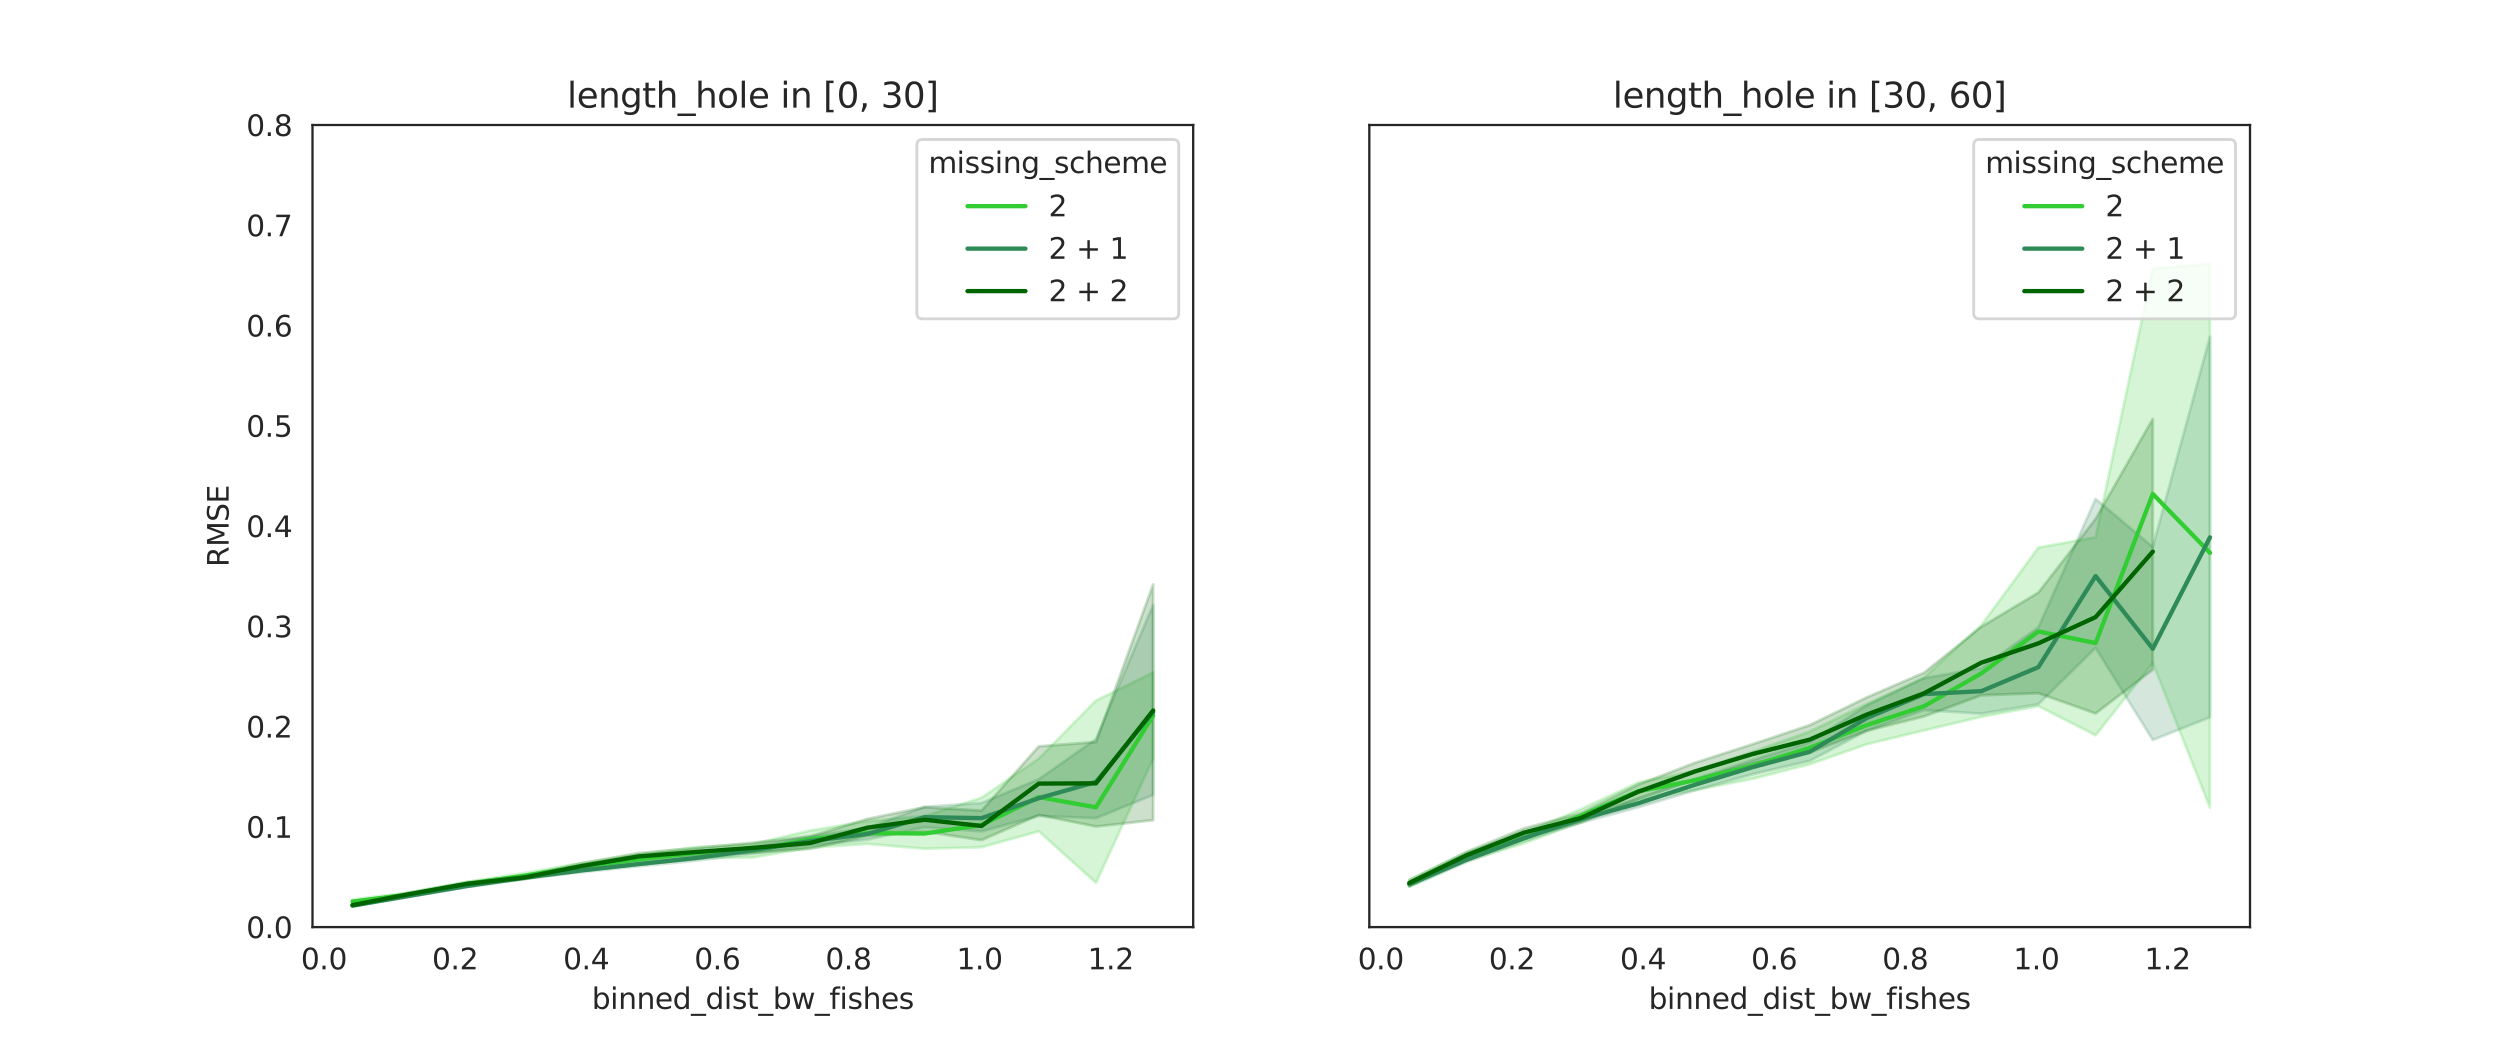 <?xml version="1.0" encoding="utf-8" standalone="no"?>
<!DOCTYPE svg PUBLIC "-//W3C//DTD SVG 1.1//EN"
  "http://www.w3.org/Graphics/SVG/1.1/DTD/svg11.dtd">
<svg xmlns:xlink="http://www.w3.org/1999/xlink" width="864pt" height="360pt" viewBox="0 0 864 360" xmlns="http://www.w3.org/2000/svg" version="1.1">
 <defs>
  <style type="text/css">*{stroke-linejoin: round; stroke-linecap: butt}</style>
 </defs>
 <g id="figure_1">
  <g id="patch_1">
   <path d="M 0 360 
L 864 360 
L 864 0 
L 0 0 
z
" style="fill: #ffffff"/>
  </g>
  <g id="axes_1">
   <g id="patch_2">
    <path d="M 108 320.4 
L 412.364 320.4 
L 412.364 43.2 
L 108 43.2 
z
" style="fill: #ffffff"/>
   </g>
   <g id="matplotlib.axis_1">
    <g id="xtick_1">
     <g id="text_1">
      <!-- 0.0 -->
      <g style="fill: #262626" transform="translate(104.001 334.998) scale(0.1 -0.1)">
       <defs>
        <path id="DejaVuSans-30" d="M 2034 4250 
Q 1547 4250 1301 3770 
Q 1056 3291 1056 2328 
Q 1056 1369 1301 889 
Q 1547 409 2034 409 
Q 2525 409 2770 889 
Q 3016 1369 3016 2328 
Q 3016 3291 2770 3770 
Q 2525 4250 2034 4250 
z
M 2034 4750 
Q 2819 4750 3233 4129 
Q 3647 3509 3647 2328 
Q 3647 1150 3233 529 
Q 2819 -91 2034 -91 
Q 1250 -91 836 529 
Q 422 1150 422 2328 
Q 422 3509 836 4129 
Q 1250 4750 2034 4750 
z
" transform="scale(0.016)"/>
        <path id="DejaVuSans-2e" d="M 684 794 
L 1344 794 
L 1344 0 
L 684 0 
L 684 794 
z
" transform="scale(0.016)"/>
       </defs>
       <use xlink:href="#DejaVuSans-30"/>
       <use xlink:href="#DejaVuSans-2e" x="63.623"/>
       <use xlink:href="#DejaVuSans-30" x="95.41"/>
      </g>
     </g>
    </g>
    <g id="xtick_2">
     <g id="text_2">
      <!-- 0.2 -->
      <g style="fill: #262626" transform="translate(149.317 334.998) scale(0.1 -0.1)">
       <defs>
        <path id="DejaVuSans-32" d="M 1228 531 
L 3431 531 
L 3431 0 
L 469 0 
L 469 531 
Q 828 903 1448 1529 
Q 2069 2156 2228 2338 
Q 2531 2678 2651 2914 
Q 2772 3150 2772 3378 
Q 2772 3750 2511 3984 
Q 2250 4219 1831 4219 
Q 1534 4219 1204 4116 
Q 875 4013 500 3803 
L 500 4441 
Q 881 4594 1212 4672 
Q 1544 4750 1819 4750 
Q 2544 4750 2975 4387 
Q 3406 4025 3406 3419 
Q 3406 3131 3298 2873 
Q 3191 2616 2906 2266 
Q 2828 2175 2409 1742 
Q 1991 1309 1228 531 
z
" transform="scale(0.016)"/>
       </defs>
       <use xlink:href="#DejaVuSans-30"/>
       <use xlink:href="#DejaVuSans-2e" x="63.623"/>
       <use xlink:href="#DejaVuSans-32" x="95.41"/>
      </g>
     </g>
    </g>
    <g id="xtick_3">
     <g id="text_3">
      <!-- 0.4 -->
      <g style="fill: #262626" transform="translate(194.632 334.998) scale(0.1 -0.1)">
       <defs>
        <path id="DejaVuSans-34" d="M 2419 4116 
L 825 1625 
L 2419 1625 
L 2419 4116 
z
M 2253 4666 
L 3047 4666 
L 3047 1625 
L 3713 1625 
L 3713 1100 
L 3047 1100 
L 3047 0 
L 2419 0 
L 2419 1100 
L 313 1100 
L 313 1709 
L 2253 4666 
z
" transform="scale(0.016)"/>
       </defs>
       <use xlink:href="#DejaVuSans-30"/>
       <use xlink:href="#DejaVuSans-2e" x="63.623"/>
       <use xlink:href="#DejaVuSans-34" x="95.41"/>
      </g>
     </g>
    </g>
    <g id="xtick_4">
     <g id="text_4">
      <!-- 0.6 -->
      <g style="fill: #262626" transform="translate(239.948 334.998) scale(0.1 -0.1)">
       <defs>
        <path id="DejaVuSans-36" d="M 2113 2584 
Q 1688 2584 1439 2293 
Q 1191 2003 1191 1497 
Q 1191 994 1439 701 
Q 1688 409 2113 409 
Q 2538 409 2786 701 
Q 3034 994 3034 1497 
Q 3034 2003 2786 2293 
Q 2538 2584 2113 2584 
z
M 3366 4563 
L 3366 3988 
Q 3128 4100 2886 4159 
Q 2644 4219 2406 4219 
Q 1781 4219 1451 3797 
Q 1122 3375 1075 2522 
Q 1259 2794 1537 2939 
Q 1816 3084 2150 3084 
Q 2853 3084 3261 2657 
Q 3669 2231 3669 1497 
Q 3669 778 3244 343 
Q 2819 -91 2113 -91 
Q 1303 -91 875 529 
Q 447 1150 447 2328 
Q 447 3434 972 4092 
Q 1497 4750 2381 4750 
Q 2619 4750 2861 4703 
Q 3103 4656 3366 4563 
z
" transform="scale(0.016)"/>
       </defs>
       <use xlink:href="#DejaVuSans-30"/>
       <use xlink:href="#DejaVuSans-2e" x="63.623"/>
       <use xlink:href="#DejaVuSans-36" x="95.41"/>
      </g>
     </g>
    </g>
    <g id="xtick_5">
     <g id="text_5">
      <!-- 0.8 -->
      <g style="fill: #262626" transform="translate(285.264 334.998) scale(0.1 -0.1)">
       <defs>
        <path id="DejaVuSans-38" d="M 2034 2216 
Q 1584 2216 1326 1975 
Q 1069 1734 1069 1313 
Q 1069 891 1326 650 
Q 1584 409 2034 409 
Q 2484 409 2743 651 
Q 3003 894 3003 1313 
Q 3003 1734 2745 1975 
Q 2488 2216 2034 2216 
z
M 1403 2484 
Q 997 2584 770 2862 
Q 544 3141 544 3541 
Q 544 4100 942 4425 
Q 1341 4750 2034 4750 
Q 2731 4750 3128 4425 
Q 3525 4100 3525 3541 
Q 3525 3141 3298 2862 
Q 3072 2584 2669 2484 
Q 3125 2378 3379 2068 
Q 3634 1759 3634 1313 
Q 3634 634 3220 271 
Q 2806 -91 2034 -91 
Q 1263 -91 848 271 
Q 434 634 434 1313 
Q 434 1759 690 2068 
Q 947 2378 1403 2484 
z
M 1172 3481 
Q 1172 3119 1398 2916 
Q 1625 2713 2034 2713 
Q 2441 2713 2670 2916 
Q 2900 3119 2900 3481 
Q 2900 3844 2670 4047 
Q 2441 4250 2034 4250 
Q 1625 4250 1398 4047 
Q 1172 3844 1172 3481 
z
" transform="scale(0.016)"/>
       </defs>
       <use xlink:href="#DejaVuSans-30"/>
       <use xlink:href="#DejaVuSans-2e" x="63.623"/>
       <use xlink:href="#DejaVuSans-38" x="95.41"/>
      </g>
     </g>
    </g>
    <g id="xtick_6">
     <g id="text_6">
      <!-- 1.0 -->
      <g style="fill: #262626" transform="translate(330.579 334.998) scale(0.1 -0.1)">
       <defs>
        <path id="DejaVuSans-31" d="M 794 531 
L 1825 531 
L 1825 4091 
L 703 3866 
L 703 4441 
L 1819 4666 
L 2450 4666 
L 2450 531 
L 3481 531 
L 3481 0 
L 794 0 
L 794 531 
z
" transform="scale(0.016)"/>
       </defs>
       <use xlink:href="#DejaVuSans-31"/>
       <use xlink:href="#DejaVuSans-2e" x="63.623"/>
       <use xlink:href="#DejaVuSans-30" x="95.41"/>
      </g>
     </g>
    </g>
    <g id="xtick_7">
     <g id="text_7">
      <!-- 1.2 -->
      <g style="fill: #262626" transform="translate(375.895 334.998) scale(0.1 -0.1)">
       <use xlink:href="#DejaVuSans-31"/>
       <use xlink:href="#DejaVuSans-2e" x="63.623"/>
       <use xlink:href="#DejaVuSans-32" x="95.41"/>
      </g>
     </g>
    </g>
    <g id="text_8">
     <!-- binned_dist_bw_fishes -->
     <g style="fill: #262626" transform="translate(204.535 348.677) scale(0.1 -0.1)">
      <defs>
       <path id="DejaVuSans-62" d="M 3116 1747 
Q 3116 2381 2855 2742 
Q 2594 3103 2138 3103 
Q 1681 3103 1420 2742 
Q 1159 2381 1159 1747 
Q 1159 1113 1420 752 
Q 1681 391 2138 391 
Q 2594 391 2855 752 
Q 3116 1113 3116 1747 
z
M 1159 2969 
Q 1341 3281 1617 3432 
Q 1894 3584 2278 3584 
Q 2916 3584 3314 3078 
Q 3713 2572 3713 1747 
Q 3713 922 3314 415 
Q 2916 -91 2278 -91 
Q 1894 -91 1617 61 
Q 1341 213 1159 525 
L 1159 0 
L 581 0 
L 581 4863 
L 1159 4863 
L 1159 2969 
z
" transform="scale(0.016)"/>
       <path id="DejaVuSans-69" d="M 603 3500 
L 1178 3500 
L 1178 0 
L 603 0 
L 603 3500 
z
M 603 4863 
L 1178 4863 
L 1178 4134 
L 603 4134 
L 603 4863 
z
" transform="scale(0.016)"/>
       <path id="DejaVuSans-6e" d="M 3513 2113 
L 3513 0 
L 2938 0 
L 2938 2094 
Q 2938 2591 2744 2837 
Q 2550 3084 2163 3084 
Q 1697 3084 1428 2787 
Q 1159 2491 1159 1978 
L 1159 0 
L 581 0 
L 581 3500 
L 1159 3500 
L 1159 2956 
Q 1366 3272 1645 3428 
Q 1925 3584 2291 3584 
Q 2894 3584 3203 3211 
Q 3513 2838 3513 2113 
z
" transform="scale(0.016)"/>
       <path id="DejaVuSans-65" d="M 3597 1894 
L 3597 1613 
L 953 1613 
Q 991 1019 1311 708 
Q 1631 397 2203 397 
Q 2534 397 2845 478 
Q 3156 559 3463 722 
L 3463 178 
Q 3153 47 2828 -22 
Q 2503 -91 2169 -91 
Q 1331 -91 842 396 
Q 353 884 353 1716 
Q 353 2575 817 3079 
Q 1281 3584 2069 3584 
Q 2775 3584 3186 3129 
Q 3597 2675 3597 1894 
z
M 3022 2063 
Q 3016 2534 2758 2815 
Q 2500 3097 2075 3097 
Q 1594 3097 1305 2825 
Q 1016 2553 972 2059 
L 3022 2063 
z
" transform="scale(0.016)"/>
       <path id="DejaVuSans-64" d="M 2906 2969 
L 2906 4863 
L 3481 4863 
L 3481 0 
L 2906 0 
L 2906 525 
Q 2725 213 2448 61 
Q 2172 -91 1784 -91 
Q 1150 -91 751 415 
Q 353 922 353 1747 
Q 353 2572 751 3078 
Q 1150 3584 1784 3584 
Q 2172 3584 2448 3432 
Q 2725 3281 2906 2969 
z
M 947 1747 
Q 947 1113 1208 752 
Q 1469 391 1925 391 
Q 2381 391 2643 752 
Q 2906 1113 2906 1747 
Q 2906 2381 2643 2742 
Q 2381 3103 1925 3103 
Q 1469 3103 1208 2742 
Q 947 2381 947 1747 
z
" transform="scale(0.016)"/>
       <path id="DejaVuSans-5f" d="M 3263 -1063 
L 3263 -1509 
L -63 -1509 
L -63 -1063 
L 3263 -1063 
z
" transform="scale(0.016)"/>
       <path id="DejaVuSans-73" d="M 2834 3397 
L 2834 2853 
Q 2591 2978 2328 3040 
Q 2066 3103 1784 3103 
Q 1356 3103 1142 2972 
Q 928 2841 928 2578 
Q 928 2378 1081 2264 
Q 1234 2150 1697 2047 
L 1894 2003 
Q 2506 1872 2764 1633 
Q 3022 1394 3022 966 
Q 3022 478 2636 193 
Q 2250 -91 1575 -91 
Q 1294 -91 989 -36 
Q 684 19 347 128 
L 347 722 
Q 666 556 975 473 
Q 1284 391 1588 391 
Q 1994 391 2212 530 
Q 2431 669 2431 922 
Q 2431 1156 2273 1281 
Q 2116 1406 1581 1522 
L 1381 1569 
Q 847 1681 609 1914 
Q 372 2147 372 2553 
Q 372 3047 722 3315 
Q 1072 3584 1716 3584 
Q 2034 3584 2315 3537 
Q 2597 3491 2834 3397 
z
" transform="scale(0.016)"/>
       <path id="DejaVuSans-74" d="M 1172 4494 
L 1172 3500 
L 2356 3500 
L 2356 3053 
L 1172 3053 
L 1172 1153 
Q 1172 725 1289 603 
Q 1406 481 1766 481 
L 2356 481 
L 2356 0 
L 1766 0 
Q 1100 0 847 248 
Q 594 497 594 1153 
L 594 3053 
L 172 3053 
L 172 3500 
L 594 3500 
L 594 4494 
L 1172 4494 
z
" transform="scale(0.016)"/>
       <path id="DejaVuSans-77" d="M 269 3500 
L 844 3500 
L 1563 769 
L 2278 3500 
L 2956 3500 
L 3675 769 
L 4391 3500 
L 4966 3500 
L 4050 0 
L 3372 0 
L 2619 2869 
L 1863 0 
L 1184 0 
L 269 3500 
z
" transform="scale(0.016)"/>
       <path id="DejaVuSans-66" d="M 2375 4863 
L 2375 4384 
L 1825 4384 
Q 1516 4384 1395 4259 
Q 1275 4134 1275 3809 
L 1275 3500 
L 2222 3500 
L 2222 3053 
L 1275 3053 
L 1275 0 
L 697 0 
L 697 3053 
L 147 3053 
L 147 3500 
L 697 3500 
L 697 3744 
Q 697 4328 969 4595 
Q 1241 4863 1831 4863 
L 2375 4863 
z
" transform="scale(0.016)"/>
       <path id="DejaVuSans-68" d="M 3513 2113 
L 3513 0 
L 2938 0 
L 2938 2094 
Q 2938 2591 2744 2837 
Q 2550 3084 2163 3084 
Q 1697 3084 1428 2787 
Q 1159 2491 1159 1978 
L 1159 0 
L 581 0 
L 581 4863 
L 1159 4863 
L 1159 2956 
Q 1366 3272 1645 3428 
Q 1925 3584 2291 3584 
Q 2894 3584 3203 3211 
Q 3513 2838 3513 2113 
z
" transform="scale(0.016)"/>
      </defs>
      <use xlink:href="#DejaVuSans-62"/>
      <use xlink:href="#DejaVuSans-69" x="63.477"/>
      <use xlink:href="#DejaVuSans-6e" x="91.26"/>
      <use xlink:href="#DejaVuSans-6e" x="154.639"/>
      <use xlink:href="#DejaVuSans-65" x="218.018"/>
      <use xlink:href="#DejaVuSans-64" x="279.541"/>
      <use xlink:href="#DejaVuSans-5f" x="343.018"/>
      <use xlink:href="#DejaVuSans-64" x="393.018"/>
      <use xlink:href="#DejaVuSans-69" x="456.494"/>
      <use xlink:href="#DejaVuSans-73" x="484.277"/>
      <use xlink:href="#DejaVuSans-74" x="536.377"/>
      <use xlink:href="#DejaVuSans-5f" x="575.586"/>
      <use xlink:href="#DejaVuSans-62" x="625.586"/>
      <use xlink:href="#DejaVuSans-77" x="689.062"/>
      <use xlink:href="#DejaVuSans-5f" x="770.85"/>
      <use xlink:href="#DejaVuSans-66" x="820.85"/>
      <use xlink:href="#DejaVuSans-69" x="856.055"/>
      <use xlink:href="#DejaVuSans-73" x="883.838"/>
      <use xlink:href="#DejaVuSans-68" x="935.938"/>
      <use xlink:href="#DejaVuSans-65" x="999.316"/>
      <use xlink:href="#DejaVuSans-73" x="1060.84"/>
     </g>
    </g>
   </g>
   <g id="matplotlib.axis_2">
    <g id="ytick_1">
     <g id="text_9">
      <!-- 0.0 -->
      <g style="fill: #262626" transform="translate(85.097 324.199) scale(0.1 -0.1)">
       <use xlink:href="#DejaVuSans-30"/>
       <use xlink:href="#DejaVuSans-2e" x="63.623"/>
       <use xlink:href="#DejaVuSans-30" x="95.41"/>
      </g>
     </g>
    </g>
    <g id="ytick_2">
     <g id="text_10">
      <!-- 0.1 -->
      <g style="fill: #262626" transform="translate(85.097 289.549) scale(0.1 -0.1)">
       <use xlink:href="#DejaVuSans-30"/>
       <use xlink:href="#DejaVuSans-2e" x="63.623"/>
       <use xlink:href="#DejaVuSans-31" x="95.41"/>
      </g>
     </g>
    </g>
    <g id="ytick_3">
     <g id="text_11">
      <!-- 0.2 -->
      <g style="fill: #262626" transform="translate(85.097 254.899) scale(0.1 -0.1)">
       <use xlink:href="#DejaVuSans-30"/>
       <use xlink:href="#DejaVuSans-2e" x="63.623"/>
       <use xlink:href="#DejaVuSans-32" x="95.41"/>
      </g>
     </g>
    </g>
    <g id="ytick_4">
     <g id="text_12">
      <!-- 0.3 -->
      <g style="fill: #262626" transform="translate(85.097 220.249) scale(0.1 -0.1)">
       <defs>
        <path id="DejaVuSans-33" d="M 2597 2516 
Q 3050 2419 3304 2112 
Q 3559 1806 3559 1356 
Q 3559 666 3084 287 
Q 2609 -91 1734 -91 
Q 1441 -91 1130 -33 
Q 819 25 488 141 
L 488 750 
Q 750 597 1062 519 
Q 1375 441 1716 441 
Q 2309 441 2620 675 
Q 2931 909 2931 1356 
Q 2931 1769 2642 2001 
Q 2353 2234 1838 2234 
L 1294 2234 
L 1294 2753 
L 1863 2753 
Q 2328 2753 2575 2939 
Q 2822 3125 2822 3475 
Q 2822 3834 2567 4026 
Q 2313 4219 1838 4219 
Q 1578 4219 1281 4162 
Q 984 4106 628 3988 
L 628 4550 
Q 988 4650 1302 4700 
Q 1616 4750 1894 4750 
Q 2613 4750 3031 4423 
Q 3450 4097 3450 3541 
Q 3450 3153 3228 2886 
Q 3006 2619 2597 2516 
z
" transform="scale(0.016)"/>
       </defs>
       <use xlink:href="#DejaVuSans-30"/>
       <use xlink:href="#DejaVuSans-2e" x="63.623"/>
       <use xlink:href="#DejaVuSans-33" x="95.41"/>
      </g>
     </g>
    </g>
    <g id="ytick_5">
     <g id="text_13">
      <!-- 0.4 -->
      <g style="fill: #262626" transform="translate(85.097 185.599) scale(0.1 -0.1)">
       <use xlink:href="#DejaVuSans-30"/>
       <use xlink:href="#DejaVuSans-2e" x="63.623"/>
       <use xlink:href="#DejaVuSans-34" x="95.41"/>
      </g>
     </g>
    </g>
    <g id="ytick_6">
     <g id="text_14">
      <!-- 0.5 -->
      <g style="fill: #262626" transform="translate(85.097 150.949) scale(0.1 -0.1)">
       <defs>
        <path id="DejaVuSans-35" d="M 691 4666 
L 3169 4666 
L 3169 4134 
L 1269 4134 
L 1269 2991 
Q 1406 3038 1543 3061 
Q 1681 3084 1819 3084 
Q 2600 3084 3056 2656 
Q 3513 2228 3513 1497 
Q 3513 744 3044 326 
Q 2575 -91 1722 -91 
Q 1428 -91 1123 -41 
Q 819 9 494 109 
L 494 744 
Q 775 591 1075 516 
Q 1375 441 1709 441 
Q 2250 441 2565 725 
Q 2881 1009 2881 1497 
Q 2881 1984 2565 2268 
Q 2250 2553 1709 2553 
Q 1456 2553 1204 2497 
Q 953 2441 691 2322 
L 691 4666 
z
" transform="scale(0.016)"/>
       </defs>
       <use xlink:href="#DejaVuSans-30"/>
       <use xlink:href="#DejaVuSans-2e" x="63.623"/>
       <use xlink:href="#DejaVuSans-35" x="95.41"/>
      </g>
     </g>
    </g>
    <g id="ytick_7">
     <g id="text_15">
      <!-- 0.6 -->
      <g style="fill: #262626" transform="translate(85.097 116.299) scale(0.1 -0.1)">
       <use xlink:href="#DejaVuSans-30"/>
       <use xlink:href="#DejaVuSans-2e" x="63.623"/>
       <use xlink:href="#DejaVuSans-36" x="95.41"/>
      </g>
     </g>
    </g>
    <g id="ytick_8">
     <g id="text_16">
      <!-- 0.7 -->
      <g style="fill: #262626" transform="translate(85.097 81.649) scale(0.1 -0.1)">
       <defs>
        <path id="DejaVuSans-37" d="M 525 4666 
L 3525 4666 
L 3525 4397 
L 1831 0 
L 1172 0 
L 2766 4134 
L 525 4134 
L 525 4666 
z
" transform="scale(0.016)"/>
       </defs>
       <use xlink:href="#DejaVuSans-30"/>
       <use xlink:href="#DejaVuSans-2e" x="63.623"/>
       <use xlink:href="#DejaVuSans-37" x="95.41"/>
      </g>
     </g>
    </g>
    <g id="ytick_9">
     <g id="text_17">
      <!-- 0.8 -->
      <g style="fill: #262626" transform="translate(85.097 46.999) scale(0.1 -0.1)">
       <use xlink:href="#DejaVuSans-30"/>
       <use xlink:href="#DejaVuSans-2e" x="63.623"/>
       <use xlink:href="#DejaVuSans-38" x="95.41"/>
      </g>
     </g>
    </g>
    <g id="text_18">
     <!-- RMSE -->
     <g style="fill: #262626" transform="translate(79.017 195.922) rotate(-90) scale(0.1 -0.1)">
      <defs>
       <path id="DejaVuSans-52" d="M 2841 2188 
Q 3044 2119 3236 1894 
Q 3428 1669 3622 1275 
L 4263 0 
L 3584 0 
L 2988 1197 
Q 2756 1666 2539 1819 
Q 2322 1972 1947 1972 
L 1259 1972 
L 1259 0 
L 628 0 
L 628 4666 
L 2053 4666 
Q 2853 4666 3247 4331 
Q 3641 3997 3641 3322 
Q 3641 2881 3436 2590 
Q 3231 2300 2841 2188 
z
M 1259 4147 
L 1259 2491 
L 2053 2491 
Q 2509 2491 2742 2702 
Q 2975 2913 2975 3322 
Q 2975 3731 2742 3939 
Q 2509 4147 2053 4147 
L 1259 4147 
z
" transform="scale(0.016)"/>
       <path id="DejaVuSans-4d" d="M 628 4666 
L 1569 4666 
L 2759 1491 
L 3956 4666 
L 4897 4666 
L 4897 0 
L 4281 0 
L 4281 4097 
L 3078 897 
L 2444 897 
L 1241 4097 
L 1241 0 
L 628 0 
L 628 4666 
z
" transform="scale(0.016)"/>
       <path id="DejaVuSans-53" d="M 3425 4513 
L 3425 3897 
Q 3066 4069 2747 4153 
Q 2428 4238 2131 4238 
Q 1616 4238 1336 4038 
Q 1056 3838 1056 3469 
Q 1056 3159 1242 3001 
Q 1428 2844 1947 2747 
L 2328 2669 
Q 3034 2534 3370 2195 
Q 3706 1856 3706 1288 
Q 3706 609 3251 259 
Q 2797 -91 1919 -91 
Q 1588 -91 1214 -16 
Q 841 59 441 206 
L 441 856 
Q 825 641 1194 531 
Q 1563 422 1919 422 
Q 2459 422 2753 634 
Q 3047 847 3047 1241 
Q 3047 1584 2836 1778 
Q 2625 1972 2144 2069 
L 1759 2144 
Q 1053 2284 737 2584 
Q 422 2884 422 3419 
Q 422 4038 858 4394 
Q 1294 4750 2059 4750 
Q 2388 4750 2728 4690 
Q 3069 4631 3425 4513 
z
" transform="scale(0.016)"/>
       <path id="DejaVuSans-45" d="M 628 4666 
L 3578 4666 
L 3578 4134 
L 1259 4134 
L 1259 2753 
L 3481 2753 
L 3481 2222 
L 1259 2222 
L 1259 531 
L 3634 531 
L 3634 0 
L 628 0 
L 628 4666 
z
" transform="scale(0.016)"/>
      </defs>
      <use xlink:href="#DejaVuSans-52"/>
      <use xlink:href="#DejaVuSans-4d" x="69.482"/>
      <use xlink:href="#DejaVuSans-53" x="155.762"/>
      <use xlink:href="#DejaVuSans-45" x="219.238"/>
     </g>
    </g>
   </g>
   <g id="PolyCollection_1">
    <defs>
     <path id="me9d705d122" d="M 121.835 -49.124 
L 121.835 -47.77 
L 141.599 -50.263 
L 161.362 -53.87 
L 181.126 -56.438 
L 200.89 -59.385 
L 220.654 -61.282 
L 240.418 -63.419 
L 260.182 -63.658 
L 279.946 -67.026 
L 299.71 -68.344 
L 319.473 -66.678 
L 339.237 -67.201 
L 359.001 -72.686 
L 378.765 -54.904 
L 398.529 -97.768 
L 398.529 -127.602 
L 398.529 -127.602 
L 378.765 -117.89 
L 359.001 -97.834 
L 339.237 -84.308 
L 319.473 -77.983 
L 299.71 -76.206 
L 279.946 -72.964 
L 260.182 -68.336 
L 240.418 -67.212 
L 220.654 -64.711 
L 200.89 -61.749 
L 181.126 -58.25 
L 161.362 -55.23 
L 141.599 -51.584 
L 121.835 -49.124 
z
" style="stroke: #32cd32; stroke-opacity: 0.2"/>
    </defs>
    <g clip-path="url(#p8f1cccd894)">
     <use xlink:href="#me9d705d122" x="0" y="360" style="fill: #32cd32; fill-opacity: 0.2; stroke: #32cd32; stroke-opacity: 0.2"/>
    </g>
   </g>
   <g id="PolyCollection_2">
    <defs>
     <path id="m6319cb6158" d="M 121.835 -47.319 
L 121.835 -46.752 
L 141.599 -50.111 
L 161.362 -53.408 
L 181.126 -56.195 
L 200.89 -58.57 
L 220.654 -60.61 
L 240.418 -62.529 
L 260.182 -65.011 
L 279.946 -67.697 
L 299.71 -69.791 
L 319.473 -74.085 
L 339.237 -72.669 
L 359.001 -78.028 
L 378.765 -77.249 
L 398.529 -85.292 
L 398.529 -150.864 
L 398.529 -150.864 
L 378.765 -104.551 
L 359.001 -90.715 
L 339.237 -82.489 
L 319.473 -81.166 
L 299.71 -73.83 
L 279.946 -70.954 
L 260.182 -67.434 
L 240.418 -64.411 
L 220.654 -62.203 
L 200.89 -59.755 
L 181.126 -57.143 
L 161.362 -54.172 
L 141.599 -50.781 
L 121.835 -47.319 
z
" style="stroke: #2e8b57; stroke-opacity: 0.2"/>
    </defs>
    <g clip-path="url(#p8f1cccd894)">
     <use xlink:href="#m6319cb6158" x="0" y="360" style="fill: #2e8b57; fill-opacity: 0.2; stroke: #2e8b57; stroke-opacity: 0.2"/>
    </g>
   </g>
   <g id="PolyCollection_3">
    <defs>
     <path id="m6a11a7e739" d="M 121.835 -47.618 
L 121.835 -46.824 
L 141.599 -50.536 
L 161.362 -54.015 
L 181.126 -56.157 
L 200.89 -59.752 
L 220.654 -62.934 
L 240.418 -64.247 
L 260.182 -65.25 
L 279.946 -66.643 
L 299.71 -71.132 
L 319.473 -72.588 
L 339.237 -69.647 
L 359.001 -78.333 
L 378.765 -74.346 
L 398.529 -76.552 
L 398.529 -157.986 
L 398.529 -157.986 
L 378.765 -103.557 
L 359.001 -102.053 
L 339.237 -79.845 
L 319.473 -81.011 
L 299.71 -76.977 
L 279.946 -70.909 
L 260.182 -68.753 
L 240.418 -66.879 
L 220.654 -65.174 
L 200.89 -61.615 
L 181.126 -57.327 
L 161.362 -55.092 
L 141.599 -51.538 
L 121.835 -47.618 
z
" style="stroke: #006400; stroke-opacity: 0.2"/>
    </defs>
    <g clip-path="url(#p8f1cccd894)">
     <use xlink:href="#m6a11a7e739" x="0" y="360" style="fill: #006400; fill-opacity: 0.2; stroke: #006400; stroke-opacity: 0.2"/>
    </g>
   </g>
   <g id="line2d_1">
    <path d="M 121.835 311.586 
L 141.599 309.095 
L 161.362 305.443 
L 181.126 302.671 
L 200.89 299.45 
L 220.654 297.031 
L 240.418 294.714 
L 260.182 293.935 
L 279.946 290.058 
L 299.71 287.899 
L 319.473 288.072 
L 339.237 285.107 
L 359.001 275.48 
L 378.765 279.007 
L 398.529 247.315 
" clip-path="url(#p8f1cccd894)" style="fill: none; stroke: #32cd32; stroke-width: 1.5; stroke-linecap: round"/>
   </g>
   <g id="line2d_2">
    <path d="M 121.835 312.983 
L 141.599 309.577 
L 161.362 306.197 
L 181.126 303.36 
L 200.89 300.835 
L 220.654 298.618 
L 240.418 296.532 
L 260.182 293.843 
L 279.946 290.666 
L 299.71 288.232 
L 319.473 282.402 
L 339.237 282.747 
L 359.001 275.852 
L 378.765 270.247 
L 398.529 246.117 
" clip-path="url(#p8f1cccd894)" style="fill: none; stroke: #2e8b57; stroke-width: 1.5; stroke-linecap: round"/>
   </g>
   <g id="line2d_3">
    <path d="M 121.835 312.794 
L 141.599 308.975 
L 161.362 305.461 
L 181.126 303.253 
L 200.89 299.331 
L 220.654 295.979 
L 240.418 294.443 
L 260.182 293.026 
L 279.946 291.338 
L 299.71 286.059 
L 319.473 283.306 
L 339.237 285.454 
L 359.001 270.808 
L 378.765 270.718 
L 398.529 245.547 
" clip-path="url(#p8f1cccd894)" style="fill: none; stroke: #006400; stroke-width: 1.5; stroke-linecap: round"/>
   </g>
   <g id="line2d_4"/>
   <g id="line2d_5"/>
   <g id="line2d_6"/>
   <g id="patch_3">
    <path d="M 108 320.4 
L 108 43.2 
" style="fill: none; stroke: #262626; stroke-width: 0.8; stroke-linejoin: miter; stroke-linecap: square"/>
   </g>
   <g id="patch_4">
    <path d="M 412.364 320.4 
L 412.364 43.2 
" style="fill: none; stroke: #262626; stroke-width: 0.8; stroke-linejoin: miter; stroke-linecap: square"/>
   </g>
   <g id="patch_5">
    <path d="M 108 320.4 
L 412.364 320.4 
" style="fill: none; stroke: #262626; stroke-width: 0.8; stroke-linejoin: miter; stroke-linecap: square"/>
   </g>
   <g id="patch_6">
    <path d="M 108 43.2 
L 412.364 43.2 
" style="fill: none; stroke: #262626; stroke-width: 0.8; stroke-linejoin: miter; stroke-linecap: square"/>
   </g>
   <g id="text_19">
    <!-- length_hole in [0, 30] -->
    <g style="fill: #262626" transform="translate(195.993 37.2) scale(0.12 -0.12)">
     <defs>
      <path id="DejaVuSans-6c" d="M 603 4863 
L 1178 4863 
L 1178 0 
L 603 0 
L 603 4863 
z
" transform="scale(0.016)"/>
      <path id="DejaVuSans-67" d="M 2906 1791 
Q 2906 2416 2648 2759 
Q 2391 3103 1925 3103 
Q 1463 3103 1205 2759 
Q 947 2416 947 1791 
Q 947 1169 1205 825 
Q 1463 481 1925 481 
Q 2391 481 2648 825 
Q 2906 1169 2906 1791 
z
M 3481 434 
Q 3481 -459 3084 -895 
Q 2688 -1331 1869 -1331 
Q 1566 -1331 1297 -1286 
Q 1028 -1241 775 -1147 
L 775 -588 
Q 1028 -725 1275 -790 
Q 1522 -856 1778 -856 
Q 2344 -856 2625 -561 
Q 2906 -266 2906 331 
L 2906 616 
Q 2728 306 2450 153 
Q 2172 0 1784 0 
Q 1141 0 747 490 
Q 353 981 353 1791 
Q 353 2603 747 3093 
Q 1141 3584 1784 3584 
Q 2172 3584 2450 3431 
Q 2728 3278 2906 2969 
L 2906 3500 
L 3481 3500 
L 3481 434 
z
" transform="scale(0.016)"/>
      <path id="DejaVuSans-6f" d="M 1959 3097 
Q 1497 3097 1228 2736 
Q 959 2375 959 1747 
Q 959 1119 1226 758 
Q 1494 397 1959 397 
Q 2419 397 2687 759 
Q 2956 1122 2956 1747 
Q 2956 2369 2687 2733 
Q 2419 3097 1959 3097 
z
M 1959 3584 
Q 2709 3584 3137 3096 
Q 3566 2609 3566 1747 
Q 3566 888 3137 398 
Q 2709 -91 1959 -91 
Q 1206 -91 779 398 
Q 353 888 353 1747 
Q 353 2609 779 3096 
Q 1206 3584 1959 3584 
z
" transform="scale(0.016)"/>
      <path id="DejaVuSans-20" transform="scale(0.016)"/>
      <path id="DejaVuSans-5b" d="M 550 4863 
L 1875 4863 
L 1875 4416 
L 1125 4416 
L 1125 -397 
L 1875 -397 
L 1875 -844 
L 550 -844 
L 550 4863 
z
" transform="scale(0.016)"/>
      <path id="DejaVuSans-2c" d="M 750 794 
L 1409 794 
L 1409 256 
L 897 -744 
L 494 -744 
L 750 256 
L 750 794 
z
" transform="scale(0.016)"/>
      <path id="DejaVuSans-5d" d="M 1947 4863 
L 1947 -844 
L 622 -844 
L 622 -397 
L 1369 -397 
L 1369 4416 
L 622 4416 
L 622 4863 
L 1947 4863 
z
" transform="scale(0.016)"/>
     </defs>
     <use xlink:href="#DejaVuSans-6c"/>
     <use xlink:href="#DejaVuSans-65" x="27.783"/>
     <use xlink:href="#DejaVuSans-6e" x="89.307"/>
     <use xlink:href="#DejaVuSans-67" x="152.686"/>
     <use xlink:href="#DejaVuSans-74" x="216.162"/>
     <use xlink:href="#DejaVuSans-68" x="255.371"/>
     <use xlink:href="#DejaVuSans-5f" x="318.75"/>
     <use xlink:href="#DejaVuSans-68" x="368.75"/>
     <use xlink:href="#DejaVuSans-6f" x="432.129"/>
     <use xlink:href="#DejaVuSans-6c" x="493.311"/>
     <use xlink:href="#DejaVuSans-65" x="521.094"/>
     <use xlink:href="#DejaVuSans-20" x="582.617"/>
     <use xlink:href="#DejaVuSans-69" x="614.404"/>
     <use xlink:href="#DejaVuSans-6e" x="642.188"/>
     <use xlink:href="#DejaVuSans-20" x="705.566"/>
     <use xlink:href="#DejaVuSans-5b" x="737.354"/>
     <use xlink:href="#DejaVuSans-30" x="776.367"/>
     <use xlink:href="#DejaVuSans-2c" x="839.99"/>
     <use xlink:href="#DejaVuSans-20" x="871.777"/>
     <use xlink:href="#DejaVuSans-33" x="903.564"/>
     <use xlink:href="#DejaVuSans-30" x="967.188"/>
     <use xlink:href="#DejaVuSans-5d" x="1030.811"/>
    </g>
   </g>
   <g id="legend_1">
    <g id="patch_7">
     <path d="M 318.87 110.191 
L 405.364 110.191 
Q 407.364 110.191 407.364 108.191 
L 407.364 50.2 
Q 407.364 48.2 405.364 48.2 
L 318.87 48.2 
Q 316.87 48.2 316.87 50.2 
L 316.87 108.191 
Q 316.87 110.191 318.87 110.191 
z
" style="fill: #ffffff; opacity: 0.8; stroke: #cccccc; stroke-linejoin: miter"/>
    </g>
    <g id="text_20">
     <!-- missing_scheme -->
     <g style="fill: #262626" transform="translate(320.87 59.798) scale(0.1 -0.1)">
      <defs>
       <path id="DejaVuSans-6d" d="M 3328 2828 
Q 3544 3216 3844 3400 
Q 4144 3584 4550 3584 
Q 5097 3584 5394 3201 
Q 5691 2819 5691 2113 
L 5691 0 
L 5113 0 
L 5113 2094 
Q 5113 2597 4934 2840 
Q 4756 3084 4391 3084 
Q 3944 3084 3684 2787 
Q 3425 2491 3425 1978 
L 3425 0 
L 2847 0 
L 2847 2094 
Q 2847 2600 2669 2842 
Q 2491 3084 2119 3084 
Q 1678 3084 1418 2786 
Q 1159 2488 1159 1978 
L 1159 0 
L 581 0 
L 581 3500 
L 1159 3500 
L 1159 2956 
Q 1356 3278 1631 3431 
Q 1906 3584 2284 3584 
Q 2666 3584 2933 3390 
Q 3200 3197 3328 2828 
z
" transform="scale(0.016)"/>
       <path id="DejaVuSans-63" d="M 3122 3366 
L 3122 2828 
Q 2878 2963 2633 3030 
Q 2388 3097 2138 3097 
Q 1578 3097 1268 2742 
Q 959 2388 959 1747 
Q 959 1106 1268 751 
Q 1578 397 2138 397 
Q 2388 397 2633 464 
Q 2878 531 3122 666 
L 3122 134 
Q 2881 22 2623 -34 
Q 2366 -91 2075 -91 
Q 1284 -91 818 406 
Q 353 903 353 1747 
Q 353 2603 823 3093 
Q 1294 3584 2113 3584 
Q 2378 3584 2631 3529 
Q 2884 3475 3122 3366 
z
" transform="scale(0.016)"/>
      </defs>
      <use xlink:href="#DejaVuSans-6d"/>
      <use xlink:href="#DejaVuSans-69" x="97.412"/>
      <use xlink:href="#DejaVuSans-73" x="125.195"/>
      <use xlink:href="#DejaVuSans-73" x="177.295"/>
      <use xlink:href="#DejaVuSans-69" x="229.395"/>
      <use xlink:href="#DejaVuSans-6e" x="257.178"/>
      <use xlink:href="#DejaVuSans-67" x="320.557"/>
      <use xlink:href="#DejaVuSans-5f" x="384.033"/>
      <use xlink:href="#DejaVuSans-73" x="434.033"/>
      <use xlink:href="#DejaVuSans-63" x="486.133"/>
      <use xlink:href="#DejaVuSans-68" x="541.113"/>
      <use xlink:href="#DejaVuSans-65" x="604.492"/>
      <use xlink:href="#DejaVuSans-6d" x="666.016"/>
      <use xlink:href="#DejaVuSans-65" x="763.428"/>
     </g>
    </g>
    <g id="line2d_7">
     <path d="M 334.386 71.255 
L 344.386 71.255 
L 354.386 71.255 
" style="fill: none; stroke: #32cd32; stroke-width: 1.5; stroke-linecap: round"/>
    </g>
    <g id="text_21">
     <!-- 2 -->
     <g style="fill: #262626" transform="translate(362.386 74.755) scale(0.1 -0.1)">
      <use xlink:href="#DejaVuSans-32"/>
     </g>
    </g>
    <g id="line2d_8">
     <path d="M 334.386 85.933 
L 344.386 85.933 
L 354.386 85.933 
" style="fill: none; stroke: #2e8b57; stroke-width: 1.5; stroke-linecap: round"/>
    </g>
    <g id="text_22">
     <!-- 2 + 1 -->
     <g style="fill: #262626" transform="translate(362.386 89.433) scale(0.1 -0.1)">
      <defs>
       <path id="DejaVuSans-2b" d="M 2944 4013 
L 2944 2272 
L 4684 2272 
L 4684 1741 
L 2944 1741 
L 2944 0 
L 2419 0 
L 2419 1741 
L 678 1741 
L 678 2272 
L 2419 2272 
L 2419 4013 
L 2944 4013 
z
" transform="scale(0.016)"/>
      </defs>
      <use xlink:href="#DejaVuSans-32"/>
      <use xlink:href="#DejaVuSans-20" x="63.623"/>
      <use xlink:href="#DejaVuSans-2b" x="95.41"/>
      <use xlink:href="#DejaVuSans-20" x="179.199"/>
      <use xlink:href="#DejaVuSans-31" x="210.986"/>
     </g>
    </g>
    <g id="line2d_9">
     <path d="M 334.386 100.611 
L 344.386 100.611 
L 354.386 100.611 
" style="fill: none; stroke: #006400; stroke-width: 1.5; stroke-linecap: round"/>
    </g>
    <g id="text_23">
     <!-- 2 + 2 -->
     <g style="fill: #262626" transform="translate(362.386 104.111) scale(0.1 -0.1)">
      <use xlink:href="#DejaVuSans-32"/>
      <use xlink:href="#DejaVuSans-20" x="63.623"/>
      <use xlink:href="#DejaVuSans-2b" x="95.41"/>
      <use xlink:href="#DejaVuSans-20" x="179.199"/>
      <use xlink:href="#DejaVuSans-32" x="210.986"/>
     </g>
    </g>
   </g>
  </g>
  <g id="axes_2">
   <g id="patch_8">
    <path d="M 473.236 320.4 
L 777.6 320.4 
L 777.6 43.2 
L 473.236 43.2 
z
" style="fill: #ffffff"/>
   </g>
   <g id="matplotlib.axis_3">
    <g id="xtick_8">
     <g id="text_24">
      <!-- 0.0 -->
      <g style="fill: #262626" transform="translate(469.238 334.998) scale(0.1 -0.1)">
       <use xlink:href="#DejaVuSans-30"/>
       <use xlink:href="#DejaVuSans-2e" x="63.623"/>
       <use xlink:href="#DejaVuSans-30" x="95.41"/>
      </g>
     </g>
    </g>
    <g id="xtick_9">
     <g id="text_25">
      <!-- 0.2 -->
      <g style="fill: #262626" transform="translate(514.553 334.998) scale(0.1 -0.1)">
       <use xlink:href="#DejaVuSans-30"/>
       <use xlink:href="#DejaVuSans-2e" x="63.623"/>
       <use xlink:href="#DejaVuSans-32" x="95.41"/>
      </g>
     </g>
    </g>
    <g id="xtick_10">
     <g id="text_26">
      <!-- 0.4 -->
      <g style="fill: #262626" transform="translate(559.869 334.998) scale(0.1 -0.1)">
       <use xlink:href="#DejaVuSans-30"/>
       <use xlink:href="#DejaVuSans-2e" x="63.623"/>
       <use xlink:href="#DejaVuSans-34" x="95.41"/>
      </g>
     </g>
    </g>
    <g id="xtick_11">
     <g id="text_27">
      <!-- 0.6 -->
      <g style="fill: #262626" transform="translate(605.184 334.998) scale(0.1 -0.1)">
       <use xlink:href="#DejaVuSans-30"/>
       <use xlink:href="#DejaVuSans-2e" x="63.623"/>
       <use xlink:href="#DejaVuSans-36" x="95.41"/>
      </g>
     </g>
    </g>
    <g id="xtick_12">
     <g id="text_28">
      <!-- 0.8 -->
      <g style="fill: #262626" transform="translate(650.5 334.998) scale(0.1 -0.1)">
       <use xlink:href="#DejaVuSans-30"/>
       <use xlink:href="#DejaVuSans-2e" x="63.623"/>
       <use xlink:href="#DejaVuSans-38" x="95.41"/>
      </g>
     </g>
    </g>
    <g id="xtick_13">
     <g id="text_29">
      <!-- 1.0 -->
      <g style="fill: #262626" transform="translate(695.816 334.998) scale(0.1 -0.1)">
       <use xlink:href="#DejaVuSans-31"/>
       <use xlink:href="#DejaVuSans-2e" x="63.623"/>
       <use xlink:href="#DejaVuSans-30" x="95.41"/>
      </g>
     </g>
    </g>
    <g id="xtick_14">
     <g id="text_30">
      <!-- 1.2 -->
      <g style="fill: #262626" transform="translate(741.131 334.998) scale(0.1 -0.1)">
       <use xlink:href="#DejaVuSans-31"/>
       <use xlink:href="#DejaVuSans-2e" x="63.623"/>
       <use xlink:href="#DejaVuSans-32" x="95.41"/>
      </g>
     </g>
    </g>
    <g id="text_31">
     <!-- binned_dist_bw_fishes -->
     <g style="fill: #262626" transform="translate(569.771 348.677) scale(0.1 -0.1)">
      <use xlink:href="#DejaVuSans-62"/>
      <use xlink:href="#DejaVuSans-69" x="63.477"/>
      <use xlink:href="#DejaVuSans-6e" x="91.26"/>
      <use xlink:href="#DejaVuSans-6e" x="154.639"/>
      <use xlink:href="#DejaVuSans-65" x="218.018"/>
      <use xlink:href="#DejaVuSans-64" x="279.541"/>
      <use xlink:href="#DejaVuSans-5f" x="343.018"/>
      <use xlink:href="#DejaVuSans-64" x="393.018"/>
      <use xlink:href="#DejaVuSans-69" x="456.494"/>
      <use xlink:href="#DejaVuSans-73" x="484.277"/>
      <use xlink:href="#DejaVuSans-74" x="536.377"/>
      <use xlink:href="#DejaVuSans-5f" x="575.586"/>
      <use xlink:href="#DejaVuSans-62" x="625.586"/>
      <use xlink:href="#DejaVuSans-77" x="689.062"/>
      <use xlink:href="#DejaVuSans-5f" x="770.85"/>
      <use xlink:href="#DejaVuSans-66" x="820.85"/>
      <use xlink:href="#DejaVuSans-69" x="856.055"/>
      <use xlink:href="#DejaVuSans-73" x="883.838"/>
      <use xlink:href="#DejaVuSans-68" x="935.938"/>
      <use xlink:href="#DejaVuSans-65" x="999.316"/>
      <use xlink:href="#DejaVuSans-73" x="1060.84"/>
     </g>
    </g>
   </g>
   <g id="matplotlib.axis_4">
    <g id="ytick_10"/>
    <g id="ytick_11"/>
    <g id="ytick_12"/>
    <g id="ytick_13"/>
    <g id="ytick_14"/>
    <g id="ytick_15"/>
    <g id="ytick_16"/>
    <g id="ytick_17"/>
    <g id="ytick_18"/>
   </g>
   <g id="PolyCollection_4">
    <defs>
     <path id="m89edb88239" d="M 487.071 -55.928 
L 487.071 -53.525 
L 506.835 -62.451 
L 526.599 -68.494 
L 546.363 -75.982 
L 566.127 -83.397 
L 585.89 -86.965 
L 605.654 -90.824 
L 625.418 -95.877 
L 645.182 -102.79 
L 664.946 -107.559 
L 684.71 -112.26 
L 704.474 -115.968 
L 724.238 -105.868 
L 744.001 -130.855 
L 763.765 -80.911 
L 763.765 -268.819 
L 763.765 -268.819 
L 744.001 -267.157 
L 724.238 -174.334 
L 704.474 -170.778 
L 684.71 -143.842 
L 664.946 -125.82 
L 645.182 -116.695 
L 625.418 -107.174 
L 605.654 -100.185 
L 585.89 -93.617 
L 566.127 -89.57 
L 546.363 -80.353 
L 526.599 -72.031 
L 506.835 -65.397 
L 487.071 -55.928 
z
" style="stroke: #32cd32; stroke-opacity: 0.2"/>
    </defs>
    <g clip-path="url(#pf59b14a1ba)">
     <use xlink:href="#m89edb88239" x="0" y="360" style="fill: #32cd32; fill-opacity: 0.2; stroke: #32cd32; stroke-opacity: 0.2"/>
    </g>
   </g>
   <g id="PolyCollection_5">
    <defs>
     <path id="m75a0575003" d="M 487.071 -55.125 
L 487.071 -53.622 
L 506.835 -62.066 
L 526.599 -69.32 
L 546.363 -75.689 
L 566.127 -81.018 
L 585.89 -86.888 
L 605.654 -92.443 
L 625.418 -97.022 
L 645.182 -107.451 
L 664.946 -114.598 
L 684.71 -113.358 
L 704.474 -116.647 
L 724.238 -136.087 
L 744.001 -104.261 
L 763.765 -112.108 
L 763.765 -243.622 
L 763.765 -243.622 
L 744.001 -170.976 
L 724.238 -187.585 
L 704.474 -143.201 
L 684.71 -129.094 
L 664.946 -125.637 
L 645.182 -116.242 
L 625.418 -103.481 
L 605.654 -97.295 
L 585.89 -90.791 
L 566.127 -83.881 
L 546.363 -78.135 
L 526.599 -71.313 
L 506.835 -63.722 
L 487.071 -55.125 
z
" style="stroke: #2e8b57; stroke-opacity: 0.2"/>
    </defs>
    <g clip-path="url(#pf59b14a1ba)">
     <use xlink:href="#m75a0575003" x="0" y="360" style="fill: #2e8b57; fill-opacity: 0.2; stroke: #2e8b57; stroke-opacity: 0.2"/>
    </g>
   </g>
   <g id="PolyCollection_6">
    <defs>
     <path id="mea6297f867" d="M 487.071 -55.836 
L 487.071 -53.816 
L 506.835 -63.31 
L 526.599 -70.69 
L 546.363 -75.744 
L 566.127 -84.074 
L 585.89 -90.611 
L 605.654 -96.218 
L 625.418 -99.887 
L 645.182 -107.445 
L 664.946 -112.401 
L 684.71 -119.708 
L 704.474 -120.437 
L 724.238 -113.409 
L 744.001 -128.549 
L 744.001 -215.196 
L 744.001 -215.196 
L 724.238 -180.689 
L 704.474 -155.216 
L 684.71 -143.355 
L 664.946 -127.516 
L 645.182 -118.995 
L 625.418 -109.393 
L 605.654 -102.792 
L 585.89 -96.419 
L 566.127 -88.856 
L 546.363 -78.966 
L 526.599 -73.679 
L 506.835 -65.61 
L 487.071 -55.836 
z
" style="stroke: #006400; stroke-opacity: 0.2"/>
    </defs>
    <g clip-path="url(#pf59b14a1ba)">
     <use xlink:href="#mea6297f867" x="0" y="360" style="fill: #006400; fill-opacity: 0.2; stroke: #006400; stroke-opacity: 0.2"/>
    </g>
   </g>
   <g id="line2d_10">
    <path d="M 487.071 305.281 
L 506.835 296.09 
L 526.599 289.75 
L 546.363 281.934 
L 566.127 273.484 
L 585.89 269.646 
L 605.654 264.633 
L 625.418 258.464 
L 645.182 250.576 
L 664.946 244.073 
L 684.71 232.732 
L 704.474 218.239 
L 724.238 222.237 
L 744.001 170.693 
L 763.765 191.055 
" clip-path="url(#pf59b14a1ba)" style="fill: none; stroke: #32cd32; stroke-width: 1.5; stroke-linecap: round"/>
   </g>
   <g id="line2d_11">
    <path d="M 487.071 305.627 
L 506.835 297.124 
L 526.599 289.69 
L 546.363 283.039 
L 566.127 277.627 
L 585.89 271.164 
L 605.654 265.144 
L 625.418 259.816 
L 645.182 248.138 
L 664.946 239.854 
L 684.71 238.869 
L 704.474 230.563 
L 724.238 199.083 
L 744.001 224.21 
L 763.765 185.72 
" clip-path="url(#pf59b14a1ba)" style="fill: none; stroke: #2e8b57; stroke-width: 1.5; stroke-linecap: round"/>
   </g>
   <g id="line2d_12">
    <path d="M 487.071 305.166 
L 506.835 295.598 
L 526.599 287.772 
L 546.363 282.695 
L 566.127 273.633 
L 585.89 266.568 
L 605.654 260.592 
L 625.418 255.616 
L 645.182 246.943 
L 664.946 239.609 
L 684.71 229.027 
L 704.474 222.336 
L 724.238 213.27 
L 744.001 190.652 
" clip-path="url(#pf59b14a1ba)" style="fill: none; stroke: #006400; stroke-width: 1.5; stroke-linecap: round"/>
   </g>
   <g id="line2d_13"/>
   <g id="line2d_14"/>
   <g id="line2d_15"/>
   <g id="patch_9">
    <path d="M 473.236 320.4 
L 473.236 43.2 
" style="fill: none; stroke: #262626; stroke-width: 0.8; stroke-linejoin: miter; stroke-linecap: square"/>
   </g>
   <g id="patch_10">
    <path d="M 777.6 320.4 
L 777.6 43.2 
" style="fill: none; stroke: #262626; stroke-width: 0.8; stroke-linejoin: miter; stroke-linecap: square"/>
   </g>
   <g id="patch_11">
    <path d="M 473.236 320.4 
L 777.6 320.4 
" style="fill: none; stroke: #262626; stroke-width: 0.8; stroke-linejoin: miter; stroke-linecap: square"/>
   </g>
   <g id="patch_12">
    <path d="M 473.236 43.2 
L 777.6 43.2 
" style="fill: none; stroke: #262626; stroke-width: 0.8; stroke-linejoin: miter; stroke-linecap: square"/>
   </g>
   <g id="text_32">
    <!-- length_hole in [30, 60] -->
    <g style="fill: #262626" transform="translate(557.412 37.2) scale(0.12 -0.12)">
     <use xlink:href="#DejaVuSans-6c"/>
     <use xlink:href="#DejaVuSans-65" x="27.783"/>
     <use xlink:href="#DejaVuSans-6e" x="89.307"/>
     <use xlink:href="#DejaVuSans-67" x="152.686"/>
     <use xlink:href="#DejaVuSans-74" x="216.162"/>
     <use xlink:href="#DejaVuSans-68" x="255.371"/>
     <use xlink:href="#DejaVuSans-5f" x="318.75"/>
     <use xlink:href="#DejaVuSans-68" x="368.75"/>
     <use xlink:href="#DejaVuSans-6f" x="432.129"/>
     <use xlink:href="#DejaVuSans-6c" x="493.311"/>
     <use xlink:href="#DejaVuSans-65" x="521.094"/>
     <use xlink:href="#DejaVuSans-20" x="582.617"/>
     <use xlink:href="#DejaVuSans-69" x="614.404"/>
     <use xlink:href="#DejaVuSans-6e" x="642.188"/>
     <use xlink:href="#DejaVuSans-20" x="705.566"/>
     <use xlink:href="#DejaVuSans-5b" x="737.354"/>
     <use xlink:href="#DejaVuSans-33" x="776.367"/>
     <use xlink:href="#DejaVuSans-30" x="839.99"/>
     <use xlink:href="#DejaVuSans-2c" x="903.613"/>
     <use xlink:href="#DejaVuSans-20" x="935.4"/>
     <use xlink:href="#DejaVuSans-36" x="967.188"/>
     <use xlink:href="#DejaVuSans-30" x="1030.811"/>
     <use xlink:href="#DejaVuSans-5d" x="1094.434"/>
    </g>
   </g>
   <g id="legend_2">
    <g id="patch_13">
     <path d="M 684.106 110.191 
L 770.6 110.191 
Q 772.6 110.191 772.6 108.191 
L 772.6 50.2 
Q 772.6 48.2 770.6 48.2 
L 684.106 48.2 
Q 682.106 48.2 682.106 50.2 
L 682.106 108.191 
Q 682.106 110.191 684.106 110.191 
z
" style="fill: #ffffff; opacity: 0.8; stroke: #cccccc; stroke-linejoin: miter"/>
    </g>
    <g id="text_33">
     <!-- missing_scheme -->
     <g style="fill: #262626" transform="translate(686.106 59.798) scale(0.1 -0.1)">
      <use xlink:href="#DejaVuSans-6d"/>
      <use xlink:href="#DejaVuSans-69" x="97.412"/>
      <use xlink:href="#DejaVuSans-73" x="125.195"/>
      <use xlink:href="#DejaVuSans-73" x="177.295"/>
      <use xlink:href="#DejaVuSans-69" x="229.395"/>
      <use xlink:href="#DejaVuSans-6e" x="257.178"/>
      <use xlink:href="#DejaVuSans-67" x="320.557"/>
      <use xlink:href="#DejaVuSans-5f" x="384.033"/>
      <use xlink:href="#DejaVuSans-73" x="434.033"/>
      <use xlink:href="#DejaVuSans-63" x="486.133"/>
      <use xlink:href="#DejaVuSans-68" x="541.113"/>
      <use xlink:href="#DejaVuSans-65" x="604.492"/>
      <use xlink:href="#DejaVuSans-6d" x="666.016"/>
      <use xlink:href="#DejaVuSans-65" x="763.428"/>
     </g>
    </g>
    <g id="line2d_16">
     <path d="M 699.623 71.255 
L 709.623 71.255 
L 719.623 71.255 
" style="fill: none; stroke: #32cd32; stroke-width: 1.5; stroke-linecap: round"/>
    </g>
    <g id="text_34">
     <!-- 2 -->
     <g style="fill: #262626" transform="translate(727.623 74.755) scale(0.1 -0.1)">
      <use xlink:href="#DejaVuSans-32"/>
     </g>
    </g>
    <g id="line2d_17">
     <path d="M 699.623 85.933 
L 709.623 85.933 
L 719.623 85.933 
" style="fill: none; stroke: #2e8b57; stroke-width: 1.5; stroke-linecap: round"/>
    </g>
    <g id="text_35">
     <!-- 2 + 1 -->
     <g style="fill: #262626" transform="translate(727.623 89.433) scale(0.1 -0.1)">
      <use xlink:href="#DejaVuSans-32"/>
      <use xlink:href="#DejaVuSans-20" x="63.623"/>
      <use xlink:href="#DejaVuSans-2b" x="95.41"/>
      <use xlink:href="#DejaVuSans-20" x="179.199"/>
      <use xlink:href="#DejaVuSans-31" x="210.986"/>
     </g>
    </g>
    <g id="line2d_18">
     <path d="M 699.623 100.611 
L 709.623 100.611 
L 719.623 100.611 
" style="fill: none; stroke: #006400; stroke-width: 1.5; stroke-linecap: round"/>
    </g>
    <g id="text_36">
     <!-- 2 + 2 -->
     <g style="fill: #262626" transform="translate(727.623 104.111) scale(0.1 -0.1)">
      <use xlink:href="#DejaVuSans-32"/>
      <use xlink:href="#DejaVuSans-20" x="63.623"/>
      <use xlink:href="#DejaVuSans-2b" x="95.41"/>
      <use xlink:href="#DejaVuSans-20" x="179.199"/>
      <use xlink:href="#DejaVuSans-32" x="210.986"/>
     </g>
    </g>
   </g>
  </g>
 </g>
 <defs>
  <clipPath id="p8f1cccd894">
   <rect x="108" y="43.2" width="304.364" height="277.2"/>
  </clipPath>
  <clipPath id="pf59b14a1ba">
   <rect x="473.236" y="43.2" width="304.364" height="277.2"/>
  </clipPath>
 </defs>
</svg>
